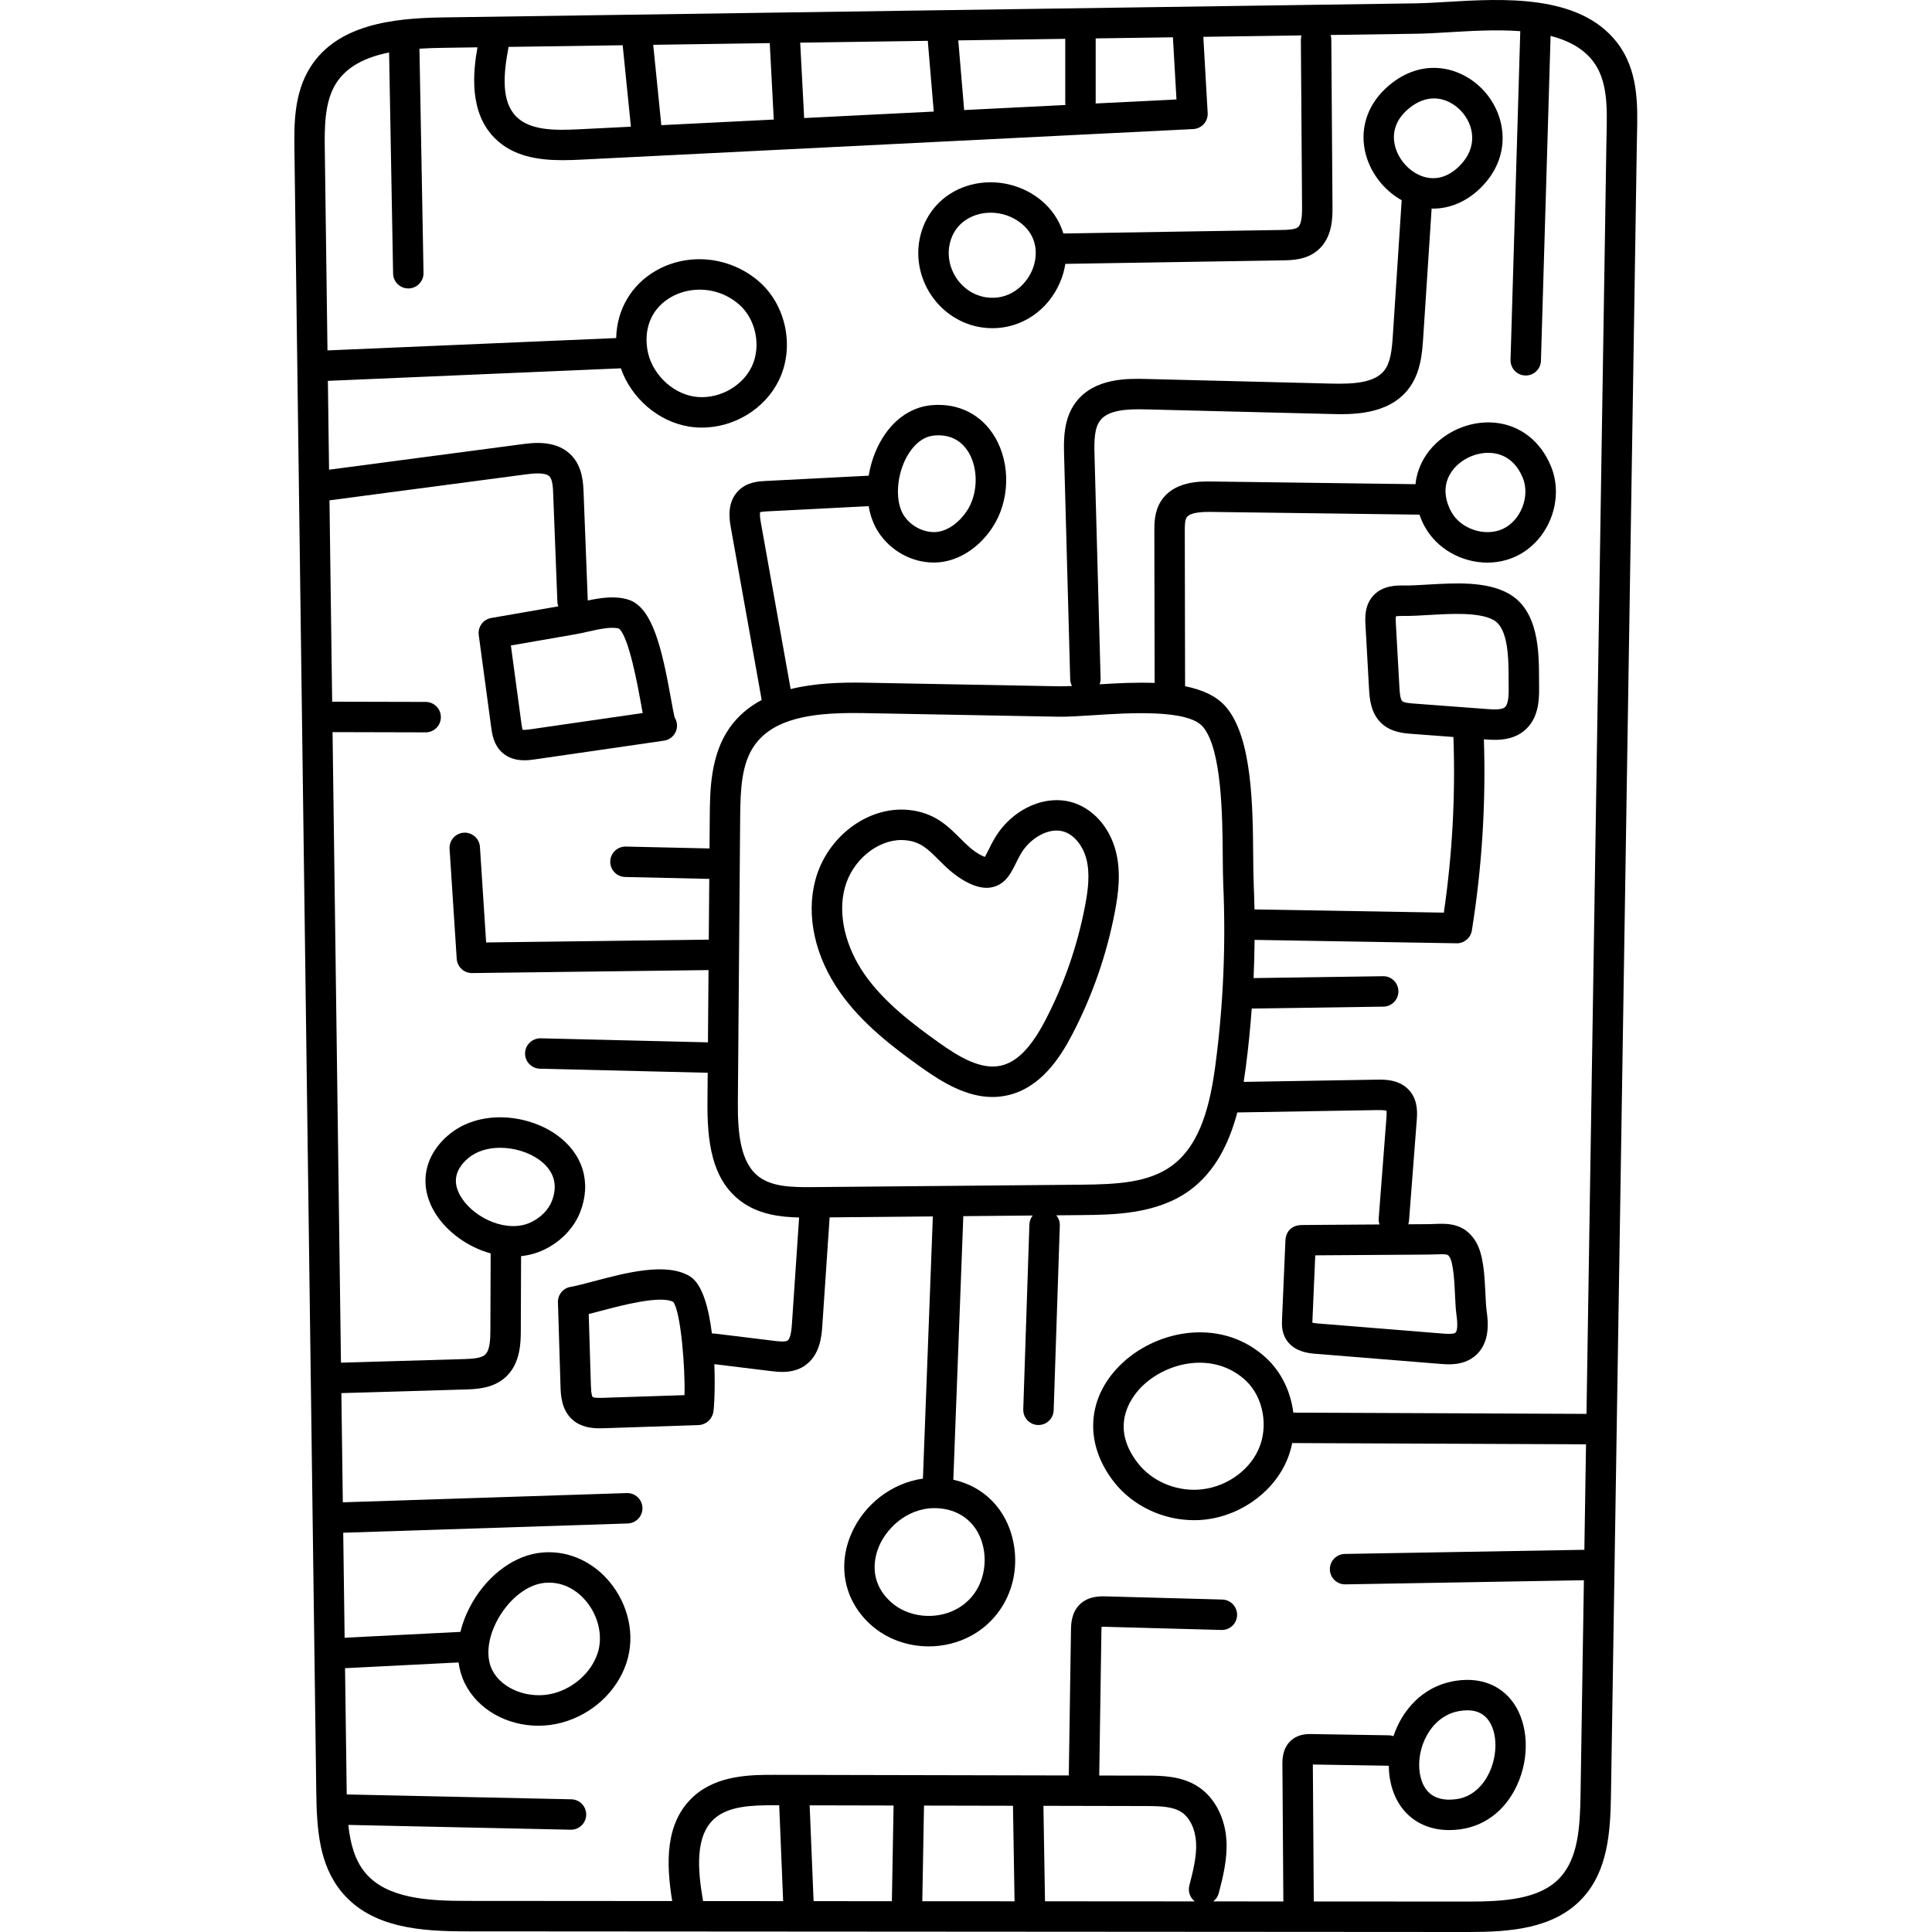 <svg height="512pt" viewBox="-78 0 512 512" width="512pt" xmlns="http://www.w3.org/2000/svg"><path d="m350.41 11.117c-9.98-12.691-30.156-11.492-44.883-10.617-3.023.18-5.879.348-8.348.387l-257.844 3.73c-13.336.191-27.93 1.906-35.074 13.16-4.438 6.992-4.324 15.395-4.234 22.148l5.789 435.035c.133 9.875.758 19.34 6.867 26.598 7.965 9.461 21.109 10.258 32.801 10.27l265.508.172h.156c10.629 0 22.574-.719 30.199-8.941 6.711-7.238 7.422-17.438 7.574-27.266l5-319.188 1.434-91.355c.145-9 .285-18 .418-27 .012-.809.031-1.629.051-2.461.188-8.102.398-17.285-5.414-24.672zm-116.633 15.238-21.43 1.07c.004-.059.02-.113.02-.172v-17.078l20.469-.293zm-177-13.926 30.238-.438 2.18 21.586-13.836.691c-6.359.316-12.875.32-16.535-3.355-4.023-4.039-3.434-11.203-2.047-18.484zm40.48 20.742-2.148-21.297 30.883-.449 1.062 20.258zm37.852-1.891-1.047-19.973 33.848-.488c0 .129-.016.258-.004.391l1.543 18.328c0 .008.004.016.004.027zm40.844-20.578 28.348-.41v16.961c0 .195.031.383.059.57l-26.883 1.344c0-.105.016-.203.008-.309zm-64.648 471.273c3.715-3.312 9.73-3.598 16.035-3.562l1.156.004 1.043 25.402-21.215-.016c-1.453-8.273-2.164-17.242 2.98-21.828zm114.398-3.355c3.941.008 7.133.133 9.41 1.625 2.172 1.422 3.652 4.473 3.855 7.961.219 3.711-.801 7.664-1.785 11.488-.414 1.609.203 3.238 1.438 4.195l-39.688-.027-.418-25.301zm-35.254-.074.418 25.312-24.449-.016.453-25.344zm-32.094 25.289-20.746-.012-1.043-25.391 22.242.047zm182.504-28.168c-.133 8.605-.652 16.758-5.426 21.91-5.453 5.879-15.023 6.344-24.438 6.359l-40.828-.027-.25-36.293 20.02.32h.066c.016 0 .023-.004.035-.004.012 1.121.102 2.234.277 3.32 1.406 8.578 7.457 13.738 15.77 13.738.953 0 1.938-.07 2.945-.207 7.059-.969 12.746-5.75 15.605-13.117 2.941-7.582 2.027-16.152-2.277-21.324-3.566-4.285-9.031-5.98-15.371-4.777-7.953 1.512-13.395 7.566-15.703 14.535-.387-.129-.789-.223-1.215-.227l-20.375-.328c-1.164-.023-3.332-.051-5.219 1.418-2.652 2.062-2.629 5.309-2.621 6.695l.25 36.246-18.582-.016c.695-.527 1.234-1.273 1.469-2.184 1.086-4.223 2.32-9.004 2.027-13.977-.359-6.074-3.156-11.398-7.488-14.234-4.461-2.918-9.863-2.93-13.809-2.938l-12.41-.023.578-38.43c.004-.406.02-.734.043-.984.246-.012.57-.012.973 0l30.801.84h.113c2.176 0 3.969-1.734 4.027-3.922.062-2.227-1.695-4.078-3.918-4.141l-30.805-.84c-1.492-.043-4.605-.125-6.91 2.074-2.316 2.211-2.363 5.344-2.391 6.852l-.578 38.531-77.887-.164c-6.016-.012-15.094-.035-21.422 5.609-7.723 6.883-7.438 17.754-5.793 27.84l-54.652-.039c-9.883-.004-20.906-.582-26.641-7.395-2.809-3.336-4.008-7.785-4.539-12.742l58.926 1.273h.086c2.188 0 3.984-1.75 4.031-3.945.047-2.227-1.719-4.07-3.945-4.117l-59.516-1.285c-.004-.23-.008-.465-.012-.699l-.438-32.762 30.09-1.523c.262 1.965.816 3.84 1.672 5.566 3.449 6.957 11.207 11.207 19.453 11.207 2.051 0 4.133-.262 6.188-.812 8.062-2.156 14.641-8.219 17.168-15.82 2.395-7.195.621-15.504-4.625-21.695-4.879-5.75-11.961-8.523-18.965-7.414-7.07 1.117-13.961 6.645-17.977 14.418-1.109 2.145-1.914 4.312-2.43 6.453l-30.684 1.551-.371-27.828 75.398-2.453c2.223-.074 3.969-1.938 3.898-4.16-.07-2.227-1.934-3.98-4.16-3.898l-75.242 2.449-.387-28.941 32.707-.957c2.977-.086 7.473-.219 10.836-3.289 3.98-3.637 4.004-9.359 4.012-12.434l.074-19.621c2.059-.215 4.098-.758 6.043-1.68 4.48-2.129 7.992-5.785 9.637-10.031 3.059-7.895.656-15.578-6.422-20.543-7.715-5.41-20.555-6.766-28.699.328-6.59 5.738-7.746 13.785-3.02 20.996 3.086 4.711 8.465 8.578 14.398 10.207l-.074 20.312c-.008 2.547-.125 5.359-1.387 6.512-1.062.969-3.367 1.117-5.633 1.184l-32.578.953-2.227-167.105 24.664.062h.008c2.223 0 4.027-1.801 4.031-4.023.008-2.227-1.793-4.035-4.02-4.043l-24.789-.059-.711-53.363 52.039-6.875c1.543-.203 5.148-.68 6.301.57.805.875.895 3.133.949 4.625l1.109 28.605c.016.414.109.801.238 1.172l-17.77 3.082c-2.137.371-3.598 2.363-3.309 4.512l3.305 24.496c.219 1.629.629 4.656 2.988 6.73 1.812 1.59 3.984 1.973 5.812 1.973 1.113 0 2.102-.141 2.801-.242l34.184-4.953c2.168-.316 3.691-2.305 3.426-4.48-.078-.629-.297-1.207-.621-1.703-.23-.945-.602-3.004-.91-4.711-2.375-13.211-4.855-24.316-11.203-26.43-3.449-1.148-7.41-.555-10.887.18l-1.105-28.543c-.098-2.512-.262-6.715-3.078-9.77-3.988-4.336-10.27-3.504-13.285-3.105l-51.094 6.75-.312-23.543 77.641-3.324c2.73 7.832 9.805 14.066 17.98 15.426 1.172.191 2.348.285 3.52.285 8.473 0 16.691-4.922 20.402-12.586 4.258-8.785 1.871-20.113-5.547-26.352-7.652-6.43-18.488-7.516-26.977-2.695-6.617 3.758-10.449 10.391-10.613 17.906l-76.512 3.273-.707-53.051c-.074-5.68-.172-12.754 2.98-17.715 2.926-4.613 8.02-6.973 14.055-8.188l1.062 58.57c.039 2.203 1.836 3.961 4.027 3.961h.074c2.227-.039 4-1.879 3.961-4.105l-1.078-59.43c2.066-.133 4.168-.199 6.281-.23l9.094-.133c-1.188 6.656-2.246 17.219 4.566 24.055 4.832 4.855 11.516 5.852 18.016 5.852 1.566 0 3.121-.059 4.637-.133l162.469-8.113c1.074-.055 2.082-.535 2.801-1.332.715-.801 1.086-1.855 1.023-2.926l-1.152-20.184 26.016-.375c-.098.355-.168.723-.164 1.109l.312 44.211c.012 1.48.035 4.566-1.074 5.492-.824.688-2.914.723-4.297.746l-57.887.93c-1.047-3.48-3.152-6.637-6.254-9.082-5.508-4.34-13.023-5.645-19.613-3.406-6.055 2.059-10.426 6.77-11.992 12.934-1.363 5.352-.344 11.121 2.785 15.824 3.105 4.672 7.996 7.816 13.414 8.621.965.145 1.922.215 2.871.215 7.684 0 14.645-4.605 17.883-12.102.707-1.637 1.176-3.297 1.43-4.949l57.496-.926c2.52-.039 6.324-.102 9.332-2.617 4.031-3.367 3.992-8.812 3.969-11.738l-.312-44.211c-.004-.406-.086-.793-.199-1.164l22.676-.328c2.652-.039 5.594-.215 8.711-.398 6.02-.359 12.684-.75 18.891-.285l-2.582 87.102c-.066 2.223 1.684 4.082 3.91 4.148h.121c2.172 0 3.965-1.727 4.027-3.91l2.555-86.09c4.562 1.176 8.484 3.203 11.148 6.586 4.02 5.113 3.852 12.43 3.688 19.504-.02.852-.035 1.695-.051 2.531-.133 8.996-.273 17.992-.418 26.988l-.199 12.457-4.652 297.117-77.691-.328c-.684-5.48-3.129-10.695-7.121-14.414-11.449-10.668-28.316-7.82-38.008 1.102-9.633 8.867-10.547 21.34-2.332 31.773 4.938 6.262 12.945 10.039 21.148 10.039.414 0 .828-.008 1.242-.027 9.918-.465 19.234-6.652 23.18-15.402.727-1.609 1.25-3.293 1.594-5.008l77.863.328-.438 27.957c-.02 0-.039 0-.059 0l-63.422 1.098c-2.227.039-4 1.875-3.961 4.102.035 2.203 1.836 3.961 4.031 3.961h.07l63.215-1.094zm-32.367-22.18c.844-.16 1.633-.238 2.375-.238 2.27 0 4.047.754 5.293 2.254 2.449 2.941 2.844 8.391.957 13.25-.836 2.152-3.402 7.25-9.18 8.043-6.91.949-9.066-3.199-9.664-6.844-1.09-6.664 2.84-15.062 10.219-16.465zm-254.879-23.77c2.816-5.457 7.555-9.441 12.07-10.156 4.25-.672 8.469 1.027 11.555 4.668 3.387 3.992 4.613 9.461 3.125 13.934-1.656 4.98-6.211 9.133-11.605 10.578-6.453 1.727-13.777-1.051-16.328-6.191-1.672-3.367-1.227-8.164 1.184-12.832zm9.07-105.793c-6.164 2.926-14.742-.957-18.301-6.387-2.527-3.855-2-7.391 1.57-10.5 2.293-1.996 5.41-2.863 8.605-2.863 3.676 0 7.449 1.152 10.168 3.059 2.801 1.965 5.688 5.473 3.535 11.031-.906 2.344-2.938 4.406-5.578 5.66zm23.316-157.348c2.648 1.977 5.117 15.711 5.934 20.246.137.758.266 1.473.387 2.137l-29.688 4.301c-1.23.18-1.836.184-2.121.137-.164-.43-.289-1.363-.336-1.695l-2.785-20.648 17.125-2.969c1-.176 2.047-.41 3.152-.66 2.84-.641 6.355-1.438 8.332-.848zm10.992 21.711c.141-.016.273-.023.406-.023.047 0 .09 0 .133.004-.176-.008-.359 0-.539.02zm2.914-109.59c2.094-1.191 4.738-1.938 7.547-1.938 3.398 0 7.043 1.09 10.254 3.793 4.605 3.871 6.133 11.191 3.484 16.664-2.664 5.488-9.262 8.871-15.352 7.859-6.008-.996-11.285-6.336-12.277-12.418-.98-6.027 1.328-11.117 6.344-13.961zm95.594-7.012c-1.801 4.172-6.266 7.988-12.164 7.109-3.168-.473-6.043-2.336-7.887-5.113-1.871-2.809-2.484-6.227-1.684-9.375 1.203-4.746 4.758-6.602 6.77-7.285 1.301-.441 2.66-.656 4.02-.656 2.855 0 5.715.957 8.012 2.766 4.598 3.621 4.531 8.859 2.934 12.555zm60.012 312.438c-2.73 6.051-9.246 10.336-16.211 10.664-6.086.277-12.078-2.379-15.676-6.945-8.266-10.496-.973-18.617 1.457-20.855 3.906-3.59 9.375-5.855 14.848-5.855 4.328 0 8.656 1.418 12.203 4.723 4.664 4.348 6.117 12.199 3.379 18.27zm0 0"/><path d="m249.898 294.809 37.164-.625c1.457-.027 2.094.082 2.363.176.102.484.016 1.57-.012 1.953l-2.043 26.551c-.043.57.035 1.121.215 1.633-1.668.008-3.387.02-5.094.031-4.043.027-8.004.055-10.953.078l-4.555.039c-3.281.043-4.246 2.453-4.32 3.863l-.91 21.141c-.051 1.152-.133 3.082.867 4.941 1.984 3.691 6.34 4.043 7.98 4.176l32.961 2.668c.684.055 1.508.121 2.41.121 2.09 0 4.598-.359 6.734-2.055 4.457-3.531 3.617-9.602 3.258-12.195-.152-1.086-.227-2.723-.309-4.453-.234-4.934-.496-10.52-2.637-13.953-3.027-4.859-7.539-4.672-10.836-4.535-.566.023-1.152.047-1.758.051-.609.004-2.555.012-5.223.031.102-.309.18-.629.207-.965l2.043-26.551c.137-1.773.387-5.066-1.746-7.699-2.609-3.215-6.777-3.145-8.781-3.113l-35.34.594c.199-1.234.379-2.457.535-3.645.691-5.234 1.215-10.504 1.605-15.793l34.891-.504c2.23-.031 4.008-1.863 3.977-4.09-.031-2.227-1.832-4.023-4.09-3.973l-34.289.496c.152-3.371.234-6.75.266-10.125l53.531.902c.023.004.047.004.07.004 1.973 0 3.664-1.438 3.977-3.395 2.684-16.711 3.746-33.75 3.188-50.668l.223.02c.766.059 1.68.125 2.676.125 2.43 0 5.348-.41 7.766-2.395 3.629-2.984 4.027-7.629 3.969-11.344-.012-.684-.012-1.418-.016-2.191-.012-7.32-.031-18.375-8.125-22.867-5.879-3.262-14.168-2.777-21.48-2.344-2.293.133-4.465.262-6.203.238-1.848-.031-5.676-.082-8.207 2.785-2.266 2.562-2.082 5.871-1.984 7.648l.949 17.027c.129 2.242.359 6.414 3.406 9.164 2.531 2.289 5.887 2.543 7.891 2.691l11.059.832c.566 15.527-.285 31.164-2.539 46.547l-50.105-.852c-.027 0-.051.008-.074.008-.047-2.273-.113-4.547-.211-6.816-.086-1.961-.105-4.406-.129-7.234-.105-13.27-.25-31.438-7.191-39.594-2.496-2.934-6.344-4.609-10.859-5.516l-.082-40.969c-.004-1.32-.008-2.961.484-3.746.977-1.551 5.164-1.496 6.531-1.477l55.164.723c.344.969.758 1.938 1.262 2.891 3.242 6.16 9.977 9.82 16.746 9.82 2.578 0 5.164-.531 7.562-1.656 8.699-4.074 12.953-15.023 9.281-23.902-2.746-6.645-8.125-10.84-14.754-11.512-7.031-.707-14.379 2.723-18.305 8.543-1.605 2.379-2.547 5.008-2.832 7.742l-54.02-.711c-3.012-.043-10.074-.133-13.461 5.246-1.734 2.762-1.727 5.82-1.723 8.059l.078 40.078c-4.797-.188-9.844.066-14.586.363.18-.477.277-1 .262-1.543l-1.617-59.371c-.098-3.59-.055-6.98 1.512-9.016 2.141-2.781 7.035-3.051 12.008-2.93l49.137 1.227c5.223.133 14.949.375 20.395-6.441 3.434-4.293 3.797-9.828 4.062-13.871l2.23-34.137c.129.004.262.016.391.016 4.504 0 8.914-1.883 12.566-5.469 8.473-8.312 6.844-19.266.855-25.793-5.668-6.18-16.004-9.199-25.293-1.23-5.281 4.531-7.539 10.797-6.191 17.188 1.156 5.488 4.887 10.383 9.734 13.082l-2.34 35.816c-.254 3.855-.602 7.223-2.312 9.363-2.594 3.242-8.207 3.555-13.898 3.418l-49.133-1.227c-4.773-.121-13.664-.344-18.602 6.066-3.445 4.477-3.285 10.301-3.18 14.156l1.617 59.371c.016.645.199 1.238.48 1.77-1.359.062-2.574.098-3.594.078l-51.121-.949c-6.625-.125-13.57.117-19.848 1.691l-7.902-44.156c-.312-1.746-.254-2.453-.188-2.719.441-.148 1.5-.203 1.871-.223l26.898-1.379c.43 2.551 1.285 4.914 2.586 6.898 3.289 5.023 8.922 8.043 14.625 8.043.941 0 1.887-.082 2.82-.254 4.852-.875 9.469-4.117 12.672-8.895 4.688-6.992 5.004-16.895.766-24.082-3.531-5.992-9.633-9.086-16.762-8.473-5.93.504-11.125 4.48-14.25 10.91-1.219 2.5-2.031 5.145-2.449 7.777l-27.316 1.402c-1.777.09-4.742.242-7.035 2.402-3.398 3.195-2.543 7.973-2.176 10.012l8.164 45.625c-3.301 1.754-6.211 4.129-8.496 7.367-5.133 7.289-5.207 16.727-5.266 23.617l-.066 8.363-22.18-.5c-2.23-.035-4.074 1.715-4.121 3.941-.051 2.227 1.711 4.07 3.938 4.121l22.297.504-.129 16.102-59 .742-1.645-25.324c-.145-2.223-2.066-3.914-4.285-3.762-2.223.145-3.906 2.062-3.762 4.285l1.895 29.145c.137 2.121 1.898 3.77 4.023 3.77h.051l62.656-.789-.156 19.148-44.332-1.07c-2.215-.031-4.074 1.707-4.129 3.93-.055 2.227 1.707 4.074 3.934 4.129l44.461 1.074-.059 7.547c-.086 10.316.941 20.676 8.953 26.574 4.68 3.445 10.398 4.125 15.332 4.234l-1.895 28.117c-.066.969-.266 3.914-1.164 4.5-.648.426-2.539.195-3.551.07l-15.766-1.93c-.25-.031-.492-.027-.73-.016-.844-6.805-2.547-13.117-5.809-15.133-6.184-3.824-16.938-.977-25.578 1.312-2.363.625-4.598 1.215-6.066 1.465-1.984.336-3.414 2.086-3.352 4.098l.684 22.328c.066 2.16.191 6.176 3.234 8.832 2.246 1.949 5.082 2.223 7.105 2.223.449 0 .859-.012 1.215-.023l25.008-.828c1.41-.047 3.277-.922 3.895-3.234.242-.898.559-6.414.305-12.914l14.879 1.82c.852.105 1.93.238 3.109.238 1.84 0 3.934-.32 5.828-1.559 4.266-2.785 4.629-8.137 4.801-10.711l1.938-28.688 27.352-.25-2.629 69.477c-8.125 1.164-15.5 6.656-18.957 14.566-3.777 8.648-1.82 17.902 5.113 24.148 4.199 3.785 9.766 5.75 15.391 5.75 3.832 0 7.688-.91 11.16-2.777 8.805-4.738 13.324-14.758 11.246-24.934-1.754-8.582-7.734-14.664-15.895-16.453l2.645-69.852 18.391-.168c-.516.656-.848 1.465-.879 2.359l-1.625 48.996c-.074 2.227 1.668 4.09 3.895 4.164h.137c2.164 0 3.957-1.715 4.027-3.895l1.629-49c.035-1.02-.328-1.949-.926-2.68l6.652-.059c8.367-.078 19.824-.18 28.52-6.422 7.004-5.027 10.68-12.832 12.797-20.785zm50.562 37.668c.711-.004 1.395-.027 2.055-.055 3.113-.129 3.211.02 3.66.742 1.027 1.648 1.277 6.918 1.422 10.066.094 1.918.176 3.734.379 5.184.512 3.699-.023 4.566-.277 4.77-.57.449-2.613.285-3.488.215l-32.961-2.668c-.727-.059-1.18-.133-1.461-.199.004-.195.016-.398.02-.531l.746-17.324c8.266-.066 27.512-.188 29.906-.199zm-6.84-146.664c-.586-.531-.707-2.707-.758-3.633l-.949-17.027c-.047-.871-.043-1.477.016-1.805.285-.074.848-.133 2.012-.121 2.043.027 4.344-.105 6.789-.25 5.91-.348 13.262-.781 17.098 1.348 3.949 2.191 3.965 10.398 3.973 15.828 0 .816.004 1.59.016 2.309.043 2.715-.301 4.391-1.027 4.984-.906.746-3.289.562-4.715.457l-19.363-1.453c-.906-.07-2.602-.199-3.09-.637zm13.008-60.727c2.086-3.09 5.984-5.082 9.762-5.082.352 0 .699.016 1.047.051 2.574.262 6.066 1.613 8.117 6.57 2.004 4.848-.5 11.297-5.254 13.523-4.754 2.227-11.305.023-13.75-4.621-2.523-4.793-1.348-8.324.078-10.441zm-11.469-96.172c2.367-2.031 4.715-2.832 6.859-2.832 2.945 0 5.512 1.504 7.246 3.391 3.375 3.676 4.508 9.613-.562 14.586-2.867 2.812-6.109 3.777-9.391 2.785-3.715-1.121-6.879-4.629-7.699-8.527-.52-2.457-.324-6.082 3.547-9.402zm-133.25 92.902c.879-1.805 3.383-6.039 7.688-6.406.371-.031.73-.047 1.074-.047 4.395 0 6.797 2.441 8.055 4.578 2.637 4.473 2.414 11.137-.516 15.5-1.992 2.977-4.695 4.961-7.41 5.453-3.348.609-7.246-1.191-9.266-4.277-2.234-3.406-2.07-9.77.375-14.801zm-58.508 247.91-21.578.711c-1.969.066-2.586-.086-2.754-.219-.117-.102-.398-.602-.473-3l-.582-18.984c1.027-.258 2.141-.551 3.32-.863 5.504-1.457 15.656-4.145 19.086-2.355 2.055 2.793 3.188 17.797 2.98 24.711zm79.227 40.492c1.133 5.547-.645 12.711-7.168 16.219-5.539 2.98-12.828 2.195-17.332-1.859-6.246-5.629-4.262-12.316-3.121-14.934 2.301-5.266 8.305-10.609 16.035-9.914 6.023.547 10.355 4.469 11.586 10.488zm49.77-101.172c-6.125 4.395-14.441 4.824-23.891 4.91l-71.07.641c-5.715.059-10.746-.113-14.223-2.672-5.098-3.754-5.738-11.836-5.672-20.016l.609-75.355c.062-7.555.391-14.203 3.797-19.035 5.09-7.227 15.445-8.562 26.332-8.562.977 0 1.961.012 2.941.027l51.125.949c2.539.051 5.738-.16 9.449-.398 9.348-.609 24.988-1.621 28.98 3.062 5.043 5.926 5.184 23.773 5.27 34.434.023 2.906.043 5.418.137 7.523.695 15.844.004 31.812-2.055 47.461-1.34 10.164-3.777 21.32-11.73 27.031zm0 0"/><path d="m205.691 212.504c-5.934-1.551-12.859.91-17.641 6.277-2.023 2.27-3.168 4.598-4.09 6.469-.297.602-.672 1.367-.965 1.844-.301-.105-.762-.305-1.43-.68-1.957-1.098-3.516-2.656-5.16-4.305-3.203-3.203-6.832-6.836-13.723-7.477-10.781-1.008-21.598 7.191-24.621 18.652-2.488 9.426-.09 20.262 6.578 29.73 5.887 8.359 14.133 14.598 21.402 19.789 5.848 4.172 12.137 7.91 18.949 7.91 1.266 0 2.543-.129 3.844-.406 8.98-1.922 14.191-10.16 17.332-16.188 5.328-10.23 9.125-21.156 11.289-32.484.918-4.812 1.668-10.48.254-16.012-1.684-6.594-6.289-11.625-12.02-13.121zm3.848 27.621c-2.02 10.555-5.555 20.738-10.52 30.27-3.797 7.289-7.566 11.109-11.867 12.031-5.25 1.121-10.996-2.309-16.426-6.184-6.727-4.805-14.336-10.543-19.492-17.863-5.219-7.41-7.227-16.02-5.375-23.035 1.91-7.238 8.5-12.73 15.023-12.73.352 0 .703.016 1.055.051 3.992.371 5.992 2.375 8.766 5.148 1.867 1.871 3.988 3.992 6.918 5.637 1.957 1.098 4.902 2.449 7.898 1.52 3.121-.969 4.477-3.727 5.676-6.156.777-1.582 1.582-3.215 2.875-4.664 2.281-2.562 6.129-4.742 9.582-3.84 3.242.848 5.473 4.285 6.246 7.316 1.02 3.98.43 8.359-.359 12.5zm0 0"/></svg>